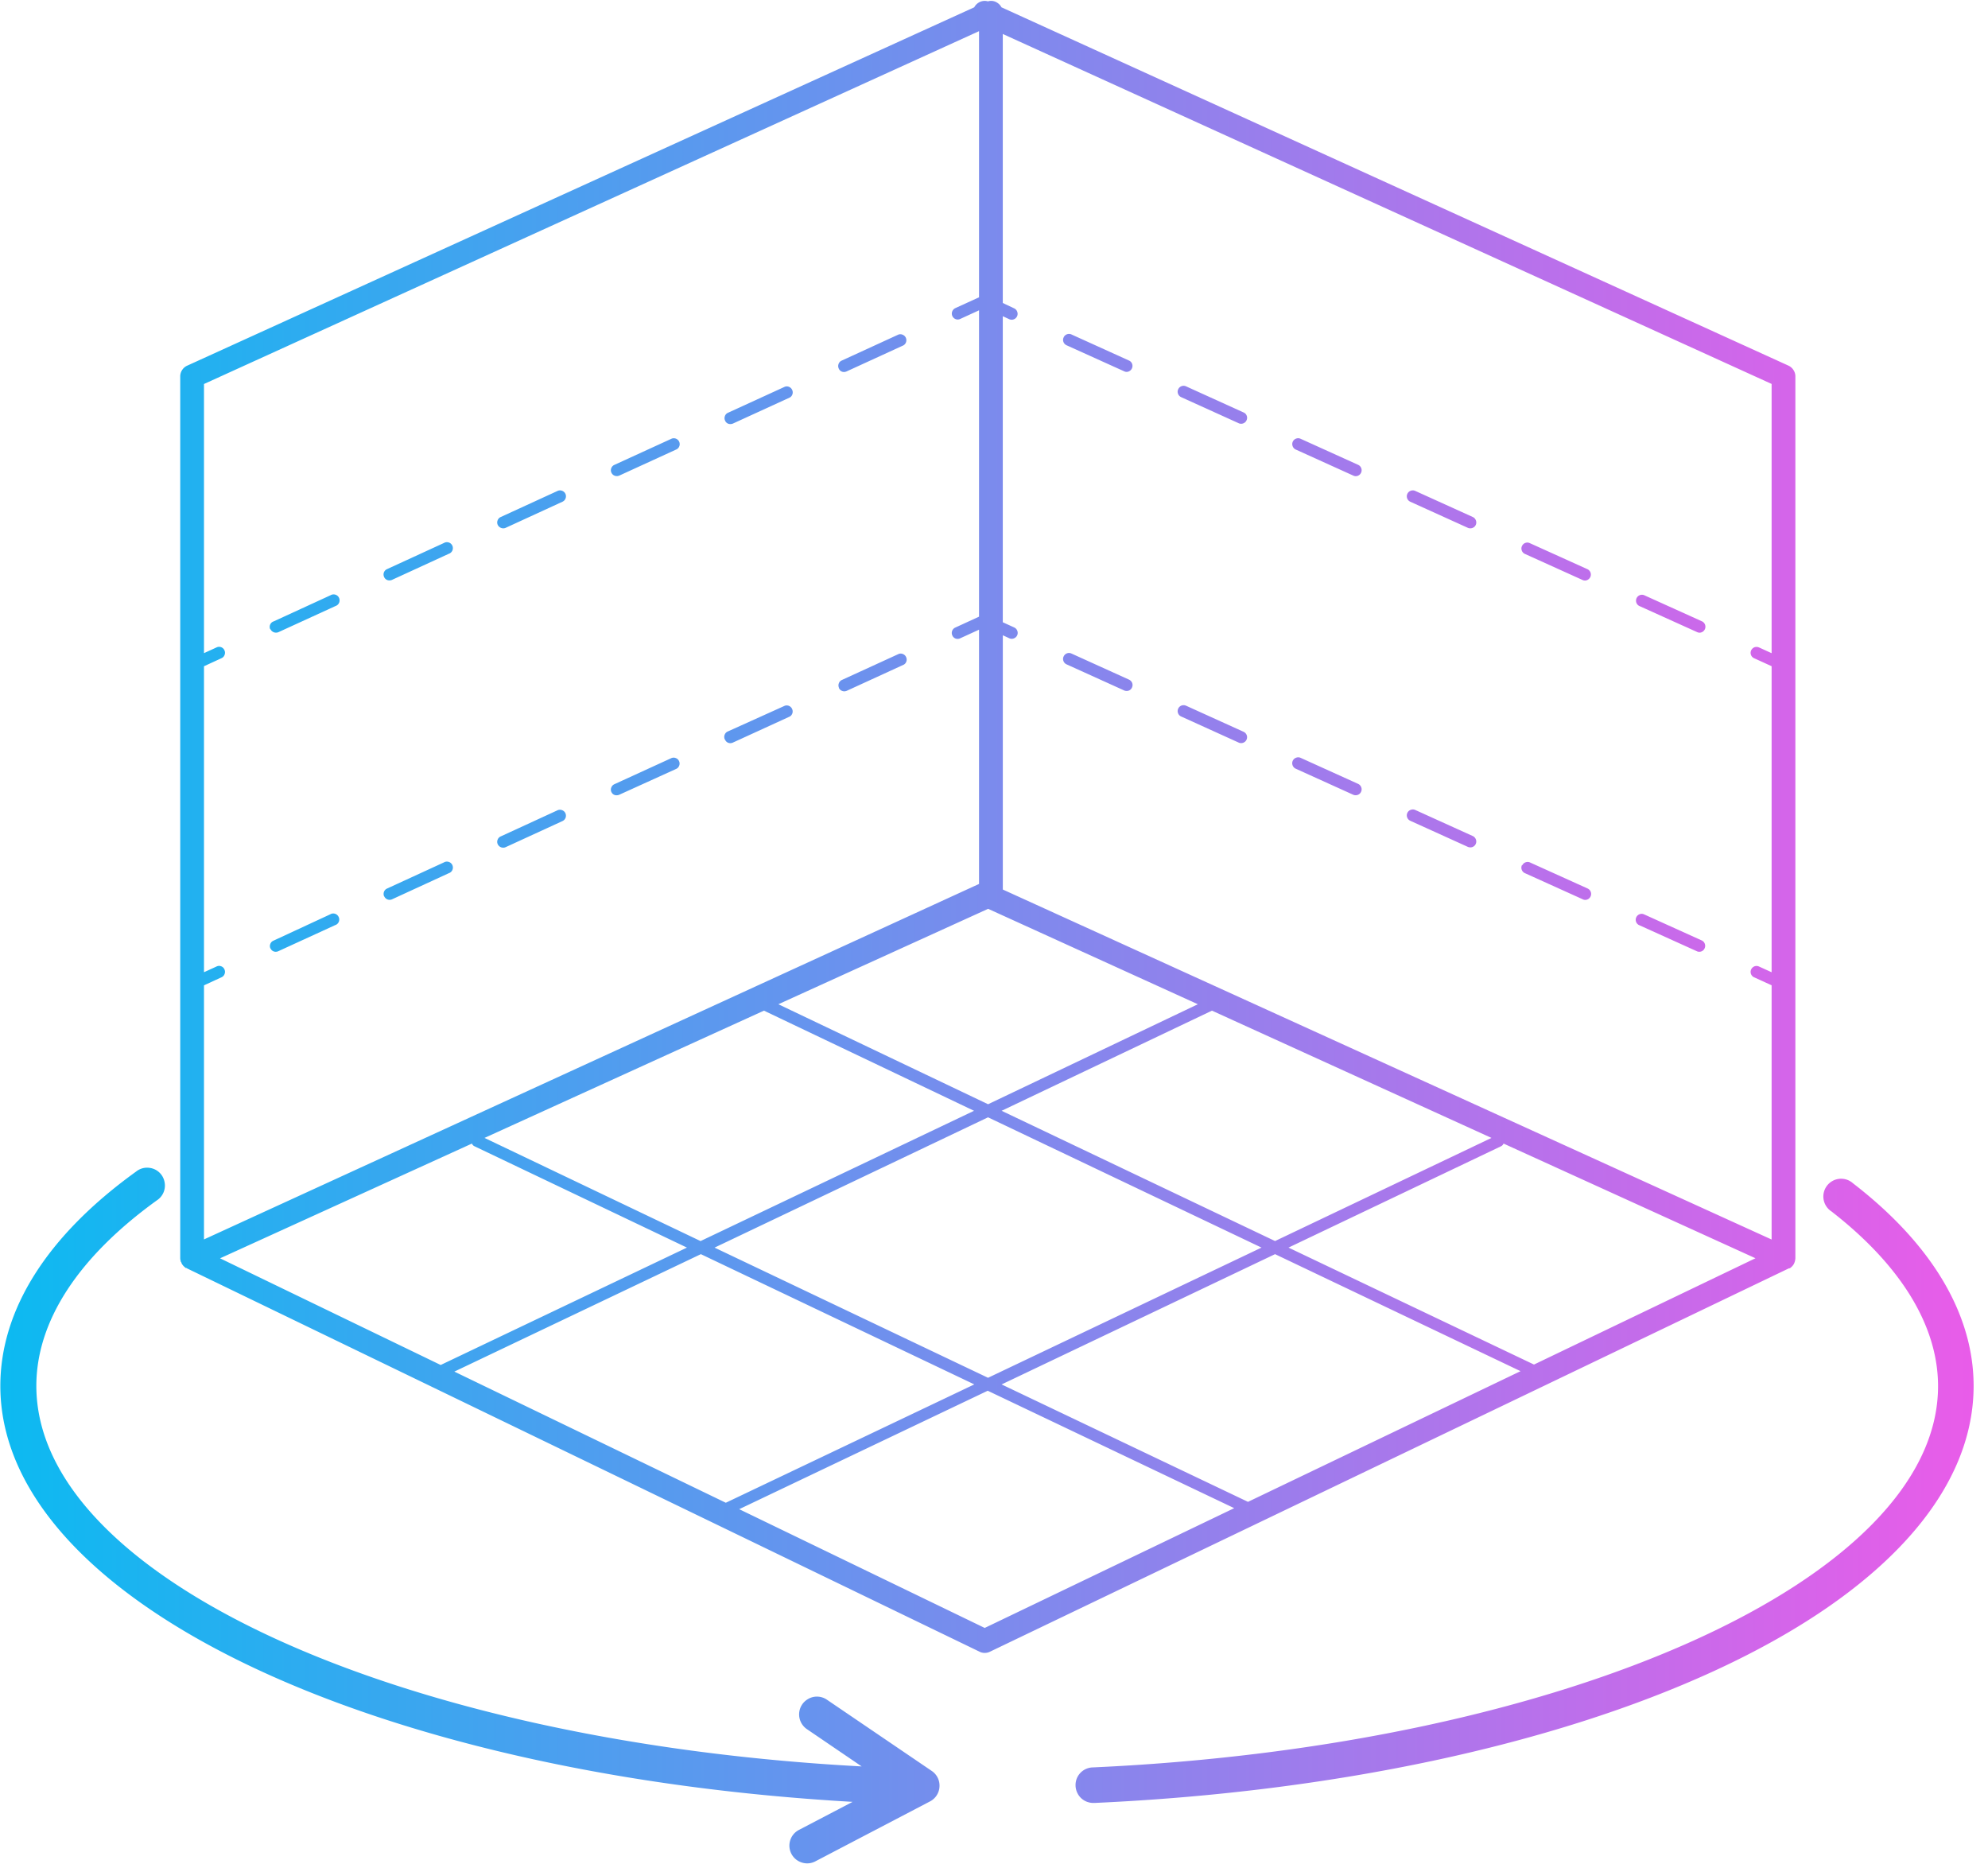<svg width="64" height="60" fill="none" xmlns="http://www.w3.org/2000/svg"><path d="M57.602 40.828h.02a.267.267 0 0 0 .029-.024.22.22 0 0 0 .032-.028.223.223 0 0 0 .04-.046l.023-.032a.469.469 0 0 0 .053-.192V12.115a.373.373 0 0 0-.065-.208.375.375 0 0 0-.166-.14L32.24.235a.378.378 0 0 0-.133-.145.354.354 0 0 0-.303-.046.365.365 0 0 0-.254.017.389.389 0 0 0-.186.174L6.034 11.768a.377.377 0 0 0-.168.14.373.373 0 0 0-.064.207v28.381c0 .034.005.067.015.1 0 .012 0 .019.011.03.012.012.016.041.028.063l.023.032a.381.381 0 0 0 .04.046l.032.028a.42.42 0 0 0 .027.023H6l.02.014 25.517 12.341a.356.356 0 0 0 .166.038.37.37 0 0 0 .165-.038l25.717-12.34.018-.005Zm-8.218 3.1-7.903-3.765 6.837-3.26a.166.166 0 0 0 .086-.089l8.11 3.692-7.13 3.422Zm-9.207 4.42-7.932-3.78 8.803-4.194 7.903 3.767-8.774 4.207Zm-25.55-4.193 7.936-3.781 8.803 4.193-8 3.81-8.739-4.222Zm-7.543-3.647 8.109-3.694a.16.16 0 0 0 .085.088l6.837 3.261-7.928 3.779-7.103-3.434Zm17.51-7.973 6.763 3.224-8.804 4.194-6.955-3.321 8.996-4.097Zm.464-.206 6.753-3.072 6.751 3.072-6.753 3.219-6.751-3.219Zm13.959.206 8.998 4.097-6.967 3.32-8.803-4.193 6.772-3.224Zm-16.012 7.628 8.803-4.194 8.804 4.194-8.804 4.191-8.803-4.19Zm34.03-19.135-.408-.186a.202.202 0 0 0-.146-.005.2.2 0 0 0-.106.1.188.188 0 0 0-.005.146.182.182 0 0 0 .099.106l.565.258v9.852l-.407-.185a.185.185 0 0 0-.146-.005.196.196 0 0 0-.106.1.188.188 0 0 0-.005.146.185.185 0 0 0 .099.106l.565.258v8.184l-24.75-11.267v-8.185l.206.095a.185.185 0 0 0 .147.006.187.187 0 0 0 .113-.245.187.187 0 0 0-.1-.108l-.367-.167V10.18l.207.095a.185.185 0 0 0 .147.005.189.189 0 0 0 .11-.246.187.187 0 0 0-.097-.107l-.367-.173v-8.66L57.034 12.36v8.667ZM31.518 1.003v8.568l-.765.349a.19.19 0 0 0-.09.089.19.19 0 0 0 .05.234.187.187 0 0 0 .12.043.199.199 0 0 0 .078-.018l.607-.278v9.862l-.765.351a.186.186 0 0 0-.1.107.187.187 0 0 0 .005.145.18.18 0 0 0 .174.112.187.187 0 0 0 .08-.019l.606-.277v8.185L6.567 39.9v-8.18l.565-.26a.181.181 0 0 0 .099-.108.184.184 0 0 0-.006-.146.18.18 0 0 0-.107-.1.18.18 0 0 0-.145.007l-.406.185v-9.85l.565-.26a.181.181 0 0 0 .099-.108.183.183 0 0 0-.006-.146.184.184 0 0 0-.107-.1.183.183 0 0 0-.145.007l-.406.185v-8.664L31.519 1.003Zm.183 51.404-7.904-3.823 8.001-3.813 7.935 3.78-8.032 3.856ZM23.343 13.54a.181.181 0 0 1-.006-.145.18.18 0 0 1 .099-.107l1.83-.838a.183.183 0 0 1 .138.005c.045.02.078.052.098.096.021.045.024.09.01.138a.185.185 0 0 1-.086.108l-1.83.838a.196.196 0 0 1-.079.016.176.176 0 0 1-.174-.11Zm3.659-1.676a.183.183 0 0 1-.006-.146.181.181 0 0 1 .098-.108l1.83-.84a.185.185 0 0 1 .138.007.188.188 0 0 1 .099.095c.02.046.023.09.009.138a.188.188 0 0 1-.086.108l-1.83.839a.197.197 0 0 1-.08.018.177.177 0 0 1-.172-.111ZM8.698 20.255a.188.188 0 0 1 .048-.215.193.193 0 0 1 .069-.038l1.827-.84a.194.194 0 0 1 .225.02.19.19 0 0 1 .065.143.188.188 0 0 1-.13.184l-1.83.838a.187.187 0 0 1-.08.019.19.19 0 0 1-.109-.028.19.19 0 0 1-.076-.083h-.009Zm3.668-1.68a.188.188 0 0 1 .095-.254l1.828-.84a.194.194 0 0 1 .225.02c.02.018.036.04.048.064a.193.193 0 0 1 .017.079.185.185 0 0 1-.062.143.19.19 0 0 1-.068.04l-1.828.84a.185.185 0 0 1-.081.017.179.179 0 0 1-.174-.109Zm3.658-1.678a.182.182 0 0 1-.004-.146.185.185 0 0 1 .1-.107l1.83-.84a.185.185 0 0 1 .145-.005.188.188 0 0 1 .112.246.187.187 0 0 1-.1.107l-1.828.84a.19.19 0 0 1-.146.003.19.19 0 0 1-.109-.098Zm3.66-1.68a.181.181 0 0 1-.005-.145.183.183 0 0 1 .099-.106l1.83-.838a.19.19 0 0 1 .221.302.18.18 0 0 1-.064.043l-1.83.838a.198.198 0 0 1-.18-.013.182.182 0 0 1-.07-.08Zm25.623.682a.185.185 0 0 1 .108-.1.189.189 0 0 1 .147.005l1.853.84a.19.19 0 0 1 .098.108.186.186 0 0 1-.075.227.2.2 0 0 1-.183.013l-1.853-.84a.189.189 0 0 1-.1-.107.185.185 0 0 1 .005-.146Zm7.378 3.36a.191.191 0 0 1 .253-.095l1.854.838a.192.192 0 0 1-.079.366.19.19 0 0 1-.08-.02l-1.852-.837a.186.186 0 0 1-.1-.107.18.18 0 0 1-.012-.073c0-.025.006-.05.017-.072ZM41.618 14.22a.184.184 0 0 1 .107-.1.185.185 0 0 1 .145.005l1.855.84c.047.022.08.058.098.107a.185.185 0 0 1-.006.146.188.188 0 0 1-.174.111.19.19 0 0 1-.076-.018l-1.854-.84a.185.185 0 0 1-.098-.107.184.184 0 0 1 .003-.144Zm7.38 3.358a.184.184 0 0 1 .107-.1.182.182 0 0 1 .145.007l1.853.838a.19.19 0 0 1 .04.322.187.187 0 0 1-.118.044.177.177 0 0 1-.08-.019l-1.853-.838a.185.185 0 0 1-.1-.107.185.185 0 0 1 .005-.147Zm-14.756-6.716a.188.188 0 0 1 .042-.061.188.188 0 0 1 .064-.039.185.185 0 0 1 .146.005l1.853.84a.187.187 0 0 1 .106.214.186.186 0 0 1-.066.107.185.185 0 0 1-.119.044.183.183 0 0 1-.078-.019l-1.854-.838a.203.203 0 0 1-.06-.043.185.185 0 0 1-.04-.063.185.185 0 0 1 .006-.147Zm3.688 1.67a.186.186 0 0 1 .107-.1.187.187 0 0 1 .145.005l1.853.841a.178.178 0 0 1 .101.106.185.185 0 0 1-.006.146.183.183 0 0 1-.106.099.182.182 0 0 1-.146-.004l-1.853-.84a.195.195 0 0 1-.113-.18.183.183 0 0 1 .018-.073ZM23.334 23.804a.186.186 0 0 1-.006-.147.183.183 0 0 1 .099-.108l1.837-.829a.19.19 0 0 1 .236.102.19.19 0 0 1 .01.137.185.185 0 0 1-.087.109l-1.83.838a.193.193 0 0 1-.078.018.18.18 0 0 1-.172-.11l-.009-.01Zm-3.65 1.695a.182.182 0 0 1-.005-.146.187.187 0 0 1 .099-.107l1.83-.838a.185.185 0 0 1 .145-.005.18.18 0 0 1 .107.098.182.182 0 0 1 .006.145.183.183 0 0 1-.098.107l-1.833.832a.2.2 0 0 1-.078.016.172.172 0 0 1-.172-.102Zm-3.66 1.679a.182.182 0 0 1-.004-.146.183.183 0 0 1 .1-.106l1.83-.842a.188.188 0 0 1 .145-.003.187.187 0 0 1 .124.171.187.187 0 0 1-.051.137.202.202 0 0 1-.06.043l-1.829.84a.194.194 0 0 1-.146.005.19.19 0 0 1-.109-.1Zm-3.658 1.678a.195.195 0 0 1-.005-.145.186.186 0 0 1 .1-.107l1.828-.84a.188.188 0 0 1 .156-.018.19.19 0 0 1 .135.18.189.189 0 0 1-.062.144.2.2 0 0 1-.069.04l-1.828.841a.19.19 0 0 1-.255-.104v.01Zm-3.659 1.679a.182.182 0 0 1-.005-.146.183.183 0 0 1 .1-.106l1.828-.848a.19.19 0 0 1 .225.02.18.18 0 0 1 .048.066.17.17 0 0 1 .018.077.186.186 0 0 1-.061.144.186.186 0 0 1-.07.04l-1.83.839a.175.175 0 0 1-.079.018.179.179 0 0 1-.174-.113v.009Zm18.304-8.391a.185.185 0 0 1-.006-.147.185.185 0 0 1 .099-.108l1.83-.838a.185.185 0 0 1 .137.005c.046.02.079.051.099.097a.19.19 0 0 1 .01.137.18.18 0 0 1-.087.108l-1.83.839a.195.195 0 0 1-.19-.014.184.184 0 0 1-.071-.088l.009.009Zm21.995 5.714a.183.183 0 0 1 .108-.098.182.182 0 0 1 .145.006l1.854.838c.04.02.07.049.09.088a.192.192 0 0 1-.17.278.179.179 0 0 1-.078-.019l-1.854-.838a.193.193 0 0 1-.104-.264l.01.009ZM37.93 22.813a.186.186 0 0 1 .107-.1.198.198 0 0 1 .145.005l1.853.84a.193.193 0 0 1 .1.107.185.185 0 0 1-.005.146.183.183 0 0 1-.106.099.188.188 0 0 1-.146-.004l-1.853-.841a.182.182 0 0 1-.1-.106.185.185 0 0 1 .005-.146Zm3.688 1.678a.185.185 0 0 1 .107-.098.185.185 0 0 1 .145.003l1.855.84c.047.023.08.06.098.108a.185.185 0 0 1-.006.146.186.186 0 0 1-.07.081.2.2 0 0 1-.182.014l-1.854-.84a.188.188 0 0 1-.098-.108.188.188 0 0 1 .005-.146Zm-7.376-3.357a.187.187 0 0 1 .252-.095l1.853.84a.2.2 0 0 1 .061.044.187.187 0 0 1 .034.21.18.18 0 0 1-.174.11.184.184 0 0 1-.078-.016l-1.854-.84a.186.186 0 0 1-.1-.107.186.186 0 0 1 .005-.146Zm11.065 5.036a.186.186 0 0 1 .108-.099.189.189 0 0 1 .147.004l1.853.84a.19.19 0 0 1 .098.108.188.188 0 0 1-.18.256.198.198 0 0 1-.078-.016l-1.853-.84a.19.19 0 0 1-.1-.107.185.185 0 0 1 .005-.146Zm9.57 4.358a.18.18 0 0 1-.173.111.158.158 0 0 1-.08-.018l-1.853-.838a.185.185 0 0 1-.1-.107.185.185 0 0 1 .005-.145.188.188 0 0 1 .107-.1.184.184 0 0 1 .146.005l1.853.838a.182.182 0 0 1 .1.107.186.186 0 0 1-.005.147Zm8.66 14.087c0 3.441-2.97 6.702-8.358 9.179-5.202 2.39-12.28 3.9-19.946 4.247h-.026a.578.578 0 0 1-.407-.159.582.582 0 0 1-.138-.62.569.569 0 0 1 .52-.365c15.256-.694 27.21-6.087 27.21-12.273 0-1.935-1.188-3.882-3.432-5.626a.572.572 0 1 1 .694-.905c2.543 1.961 3.883 4.218 3.883 6.522ZM30.245 57.517a.566.566 0 0 1-.306.475l-3.681 1.924a.563.563 0 0 1-.435.046.57.57 0 0 1-.108-1.05l1.733-.906C11.725 57.103.011 51.433.011 44.616c0-2.455 1.51-4.84 4.37-6.9a.562.562 0 0 1 .433-.12.562.562 0 0 1 .48.44.567.567 0 0 1-.244.606c-2.547 1.838-3.88 3.903-3.88 5.973 0 6.136 11.583 11.448 26.57 12.25l-1.763-1.2a.574.574 0 0 1-.239-.59.564.564 0 0 1 .247-.362.567.567 0 0 1 .637.005l3.373 2.292a.568.568 0 0 1 .25.507Z" fill="url(#a)"/><defs><linearGradient id="a" x1=".011" y1="30.006" x2="63.537" y2="30.006" gradientUnits="userSpaceOnUse"><stop stop-color="#0CBAF1"/><stop offset="1" stop-color="#E95CE9"/></linearGradient></defs></svg>